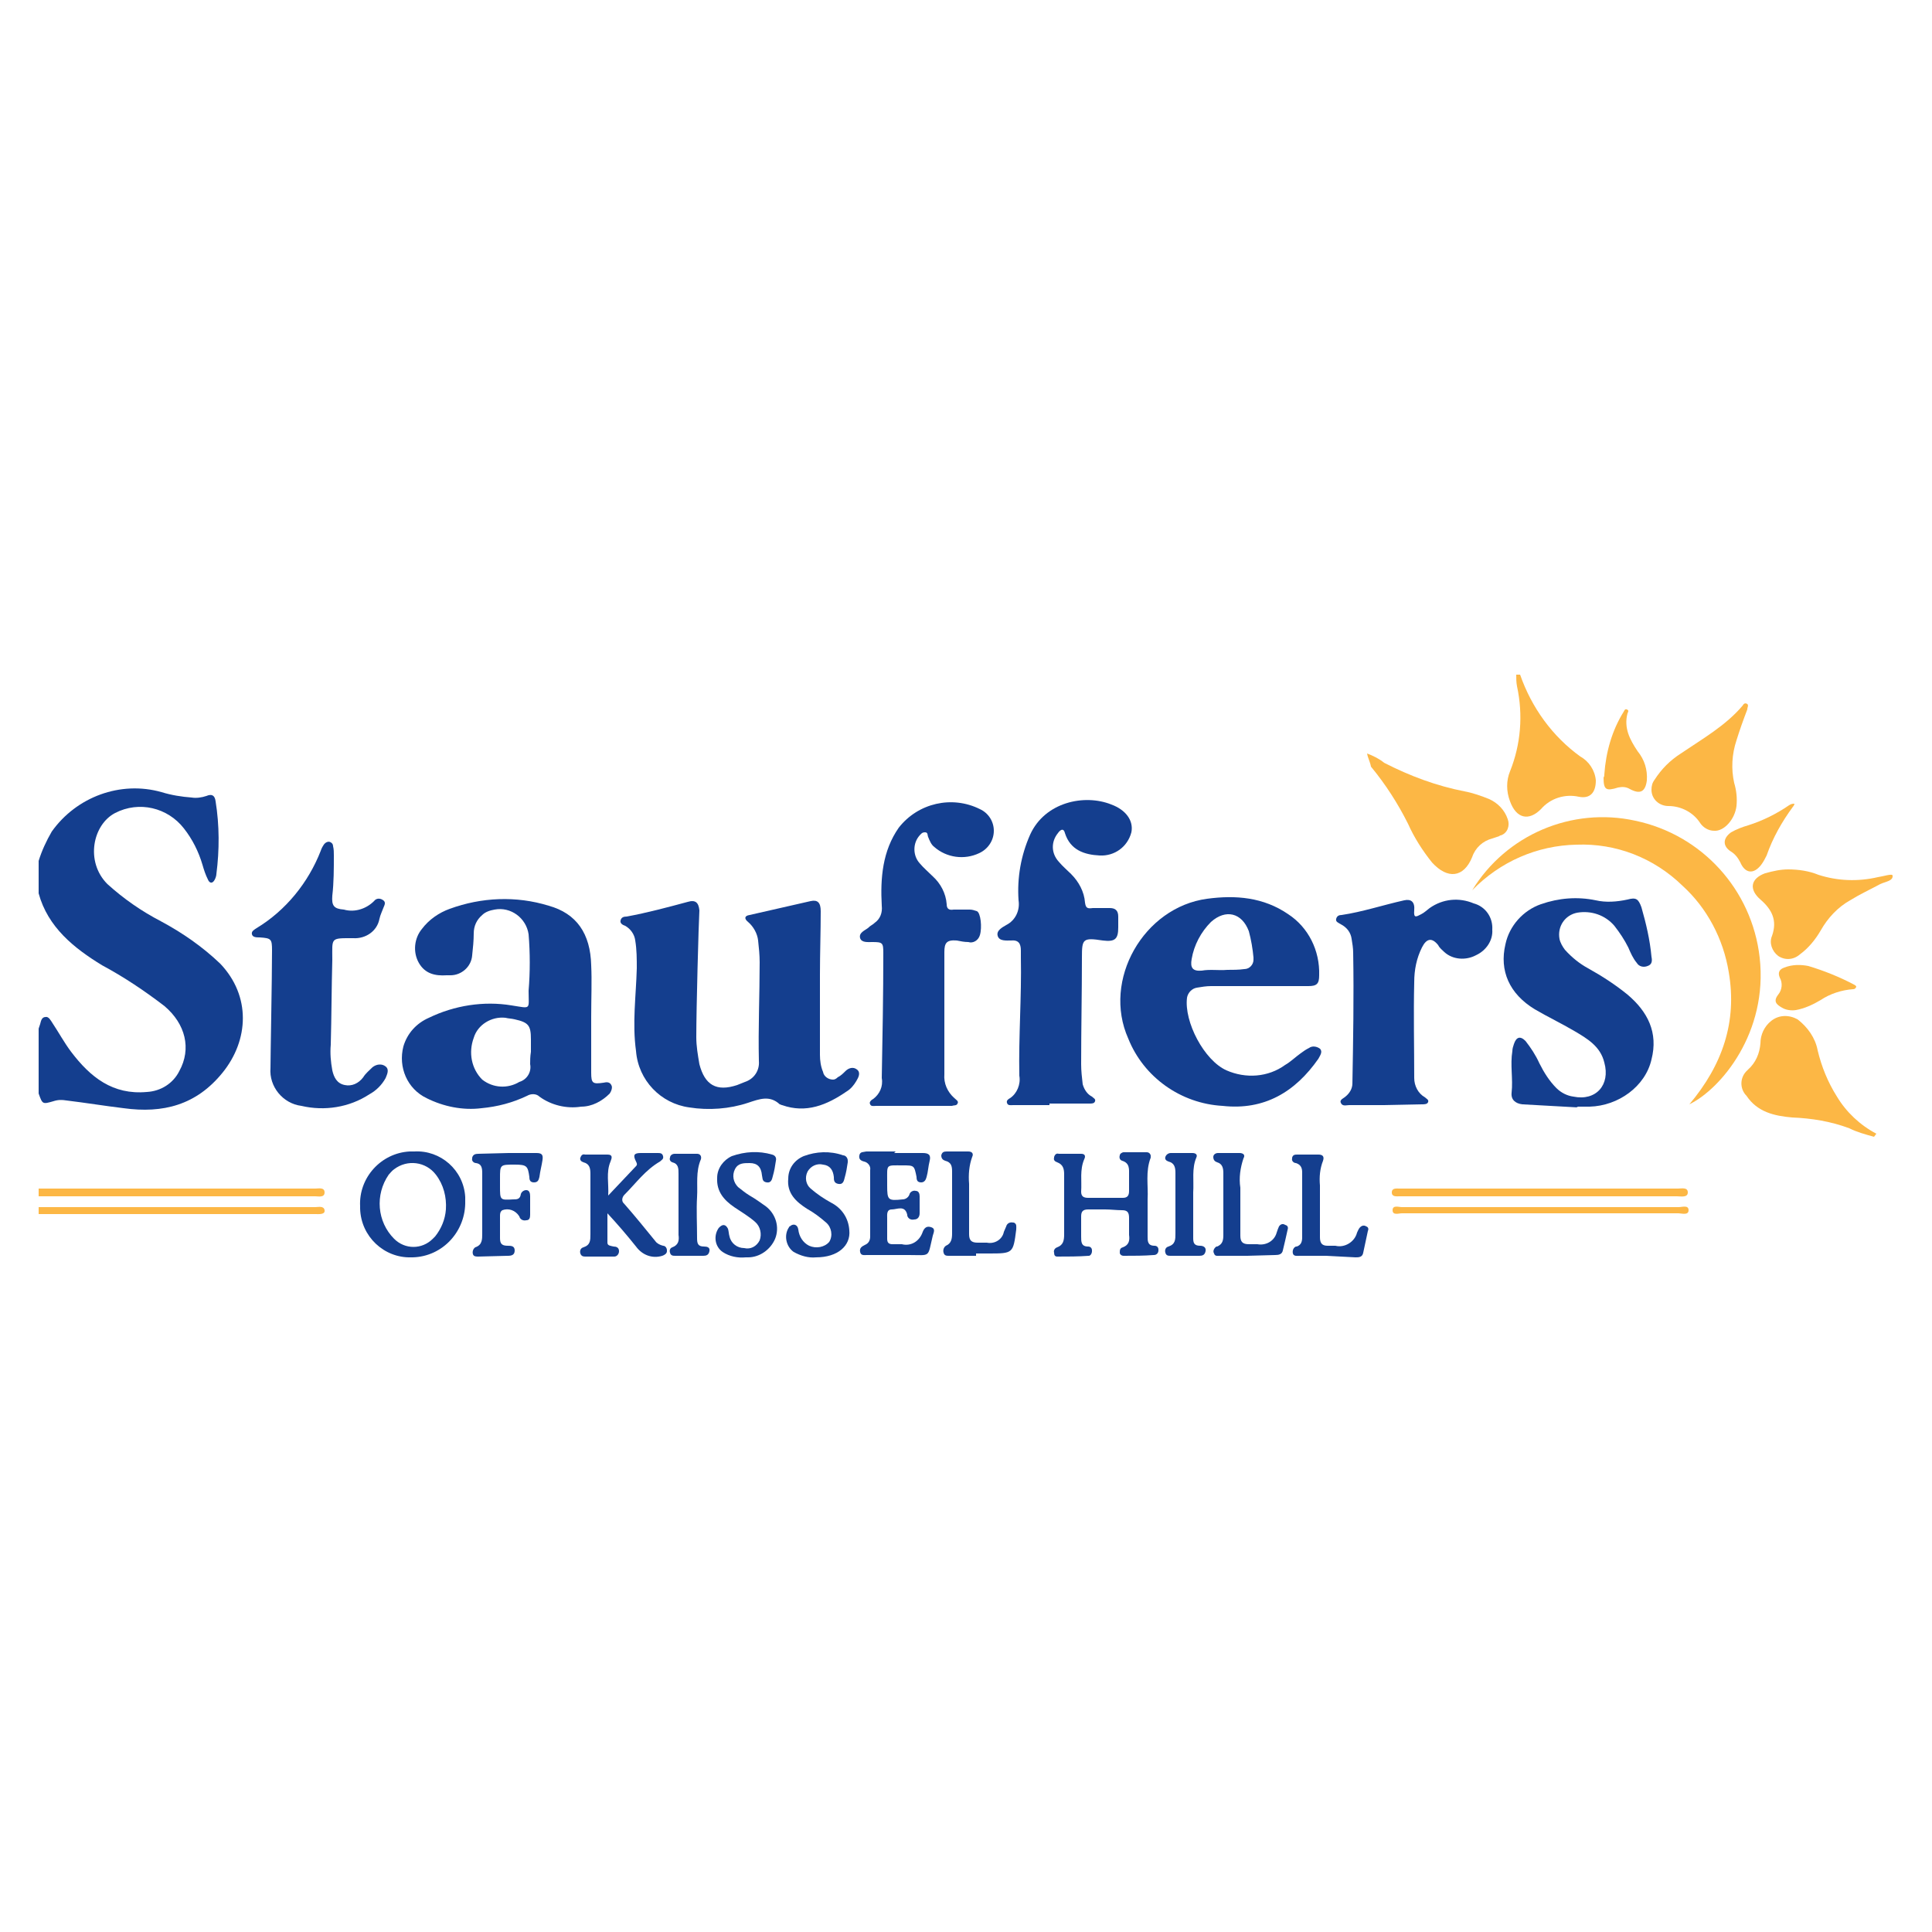 <?xml version="1.0" encoding="utf-8"?>
<!-- Generator: Adobe Illustrator 21.1.0, SVG Export Plug-In . SVG Version: 6.00 Build 0)  -->
<svg version="1.1" id="Layer_1" xmlns="http://www.w3.org/2000/svg" xmlns:xlink="http://www.w3.org/1999/xlink" x="0px" y="0px"
	 viewBox="0 0 250 250" style="enable-background:new 0 0 250 250;" xml:space="preserve">
<style type="text/css">
	.st0{fill:#143E8E;}
	.st1{fill:#FCB745;}
</style>
<title>Grocery</title>
<path class="st0" d="M5,111.4c0.4-1.3,1-2.6,1.7-3.8c3.2-4.5,8.9-6.6,14.2-5.1c1.3,0.4,2.6,0.6,3.9,0.7c0.6,0.1,1.3,0,1.9-0.2
	c0.7-0.3,1.1-0.1,1.2,0.7c0.5,3.1,0.5,6.3,0.1,9.4c0,0.2-0.1,0.5-0.2,0.7c-0.3,0.6-0.7,0.5-0.9,0c-0.3-0.6-0.5-1.2-0.7-1.9
	c-0.5-1.7-1.3-3.3-2.4-4.7c-2.1-2.7-5.8-3.6-8.9-2c-2.9,1.5-3.9,6.3-1,9.2c2.1,1.9,4.4,3.5,6.9,4.8c2.8,1.5,5.4,3.3,7.7,5.5
	c4,4.2,3.7,9.9,0.3,14.1s-7.7,5.3-12.8,4.6c-2.5-0.3-4.9-0.7-7.4-1c-0.6-0.1-1.1-0.1-1.7,0.1c-1.4,0.4-1.4,0.4-1.9-1v-8.4l0.2-0.6
	c0.1-0.4,0.2-0.9,0.7-0.9c0.4-0.1,0.7,0.5,0.9,0.8c0.8,1.2,1.5,2.5,2.4,3.7c2.5,3.3,5.4,5.6,9.8,5.2c1.8-0.1,3.4-1.1,4.2-2.7
	c1.6-2.9,0.8-6.1-1.9-8.4c-2.6-2-5.3-3.8-8.1-5.3c-3.6-2.2-7-4.9-8.2-9.3L5,111.4z"/>
<path class="st1" d="M196.7,87.3c1.5,4.3,4.2,8,7.8,10.6c1.1,0.6,1.9,1.8,2,3.1c0,1.5-0.7,2.4-2.2,2.1c-1.8-0.4-3.7,0.2-4.9,1.6
	c-1.6,1.6-3.2,1.2-4-1c-0.5-1.3-0.5-2.7,0-3.9c1.4-3.5,1.7-7.3,0.9-11c-0.1-0.5-0.1-1-0.1-1.5L196.7,87.3z"/>
<path class="st1" d="M5,153.8h35.8c0.4,0,1.2-0.2,1.2,0.5c0,0.7-0.8,0.5-1.2,0.5H5V153.8z"/>
<path class="st1" d="M5,156.2h18.8c5.7,0,11.3,0,17,0c0.4,0,1.1-0.2,1.2,0.4c0.1,0.6-0.8,0.5-1.2,0.5c-11.6,0-23.3,0-34.9,0H5
	L5,156.2z"/>
<path class="st0" d="M90.1,134.2c0,1.2,0.2,2.3,0.4,3.5c0.7,2.7,2.2,3.6,4.9,2.7c0.3-0.1,0.7-0.3,1-0.4c1.2-0.4,1.9-1.5,1.8-2.7
	c-0.1-4.3,0.1-8.5,0.1-12.8c0-0.9-0.1-1.9-0.2-2.8c-0.1-0.9-0.6-1.8-1.3-2.4c-0.5-0.4-0.5-0.8,0.2-0.9c2.6-0.6,5.3-1.2,7.9-1.8
	c0.9-0.2,1.3,0.2,1.3,1.3c0,2.7-0.1,5.5-0.1,8.2c0,3.5,0,6.9,0,10.4c0,0.7,0.1,1.5,0.4,2.2c0.1,0.6,0.7,1,1.3,1
	c0.2,0,0.4-0.1,0.6-0.3c0.4-0.2,0.7-0.5,1-0.8c0.4-0.4,1-0.6,1.5-0.2c0.5,0.4,0.2,1-0.1,1.5c-0.3,0.5-0.7,1-1.2,1.3
	c-2.6,1.8-5.3,2.9-8.4,1.8c-0.1,0-0.2-0.1-0.3-0.1c-1.3-1.2-2.6-0.7-4.1-0.2c-2.4,0.8-5.1,1-7.6,0.6c-3.7-0.5-6.6-3.5-6.9-7.3
	c-0.5-3.6,0-7.1,0.1-10.7c0-1.2,0-2.4-0.2-3.6c-0.1-0.8-0.6-1.5-1.3-1.9c-0.3-0.1-0.7-0.3-0.6-0.7s0.4-0.5,0.8-0.5
	c2.7-0.5,5.3-1.2,7.9-1.9c1-0.3,1.4,0.1,1.5,1.1C90.4,119.5,90.1,130.5,90.1,134.2z"/>
<path class="st0" d="M76.5,131.6c0,2.4,0,4.8,0,7.2c0,1.4,0.2,1.5,1.6,1.3c0.4-0.1,0.8-0.1,1,0.3c0.2,0.3,0,0.8-0.2,1.1
	c-1,1-2.3,1.7-3.7,1.7c-1.9,0.3-3.9-0.2-5.4-1.3c-0.4-0.4-1.1-0.4-1.6-0.1c-1.9,0.9-3.8,1.4-5.9,1.6c-2.4,0.3-4.9-0.2-7.1-1.3
	c-2.5-1.2-3.7-4-3-6.7c0.5-1.7,1.7-3,3.3-3.7c3.3-1.6,7.1-2.2,10.7-1.6c2.6,0.4,2.2,0.6,2.2-1.9c0.2-2.4,0.2-4.9,0-7.3
	c-0.3-2.1-2.3-3.6-4.4-3.2c-0.6,0.1-1.2,0.3-1.6,0.7c-0.7,0.6-1.1,1.4-1.1,2.4c0,0.9-0.1,1.9-0.2,2.8c-0.1,1.5-1.4,2.6-2.8,2.6h-0.5
	c-1.5,0.1-2.8-0.2-3.6-1.6c-0.8-1.4-0.6-3.2,0.4-4.4c0.9-1.2,2.2-2.1,3.6-2.6c4.1-1.5,8.6-1.7,12.8-0.4c3.6,1,5.4,3.6,5.5,7.7
	C76.6,126.9,76.5,129.2,76.5,131.6L76.5,131.6z M68.7,136.1c0-0.5,0-1.1,0-1.6c0-1.8-0.3-2.2-2.1-2.6c-0.4-0.1-0.8-0.1-1.2-0.2
	c-1.8-0.2-3.6,0.9-4.1,2.6c-0.7,1.9-0.3,4,1.1,5.4c1.4,1.1,3.3,1.2,4.8,0.3c1-0.3,1.6-1.3,1.4-2.3C68.6,137.3,68.6,136.7,68.7,136.1
	L68.7,136.1z"/>
<path class="st0" d="M162.6,127.6c-2,0-3.9,0-5.9,0c-0.6,0-1.2,0.1-1.8,0.2c-0.7,0.1-1.2,0.7-1.3,1.3c-0.4,3.1,2.2,8.1,5.1,9.4
	c2.5,1.1,5.4,0.9,7.6-0.7c0.7-0.4,1.3-1,2-1.5c0.4-0.3,0.7-0.5,1.1-0.7c0.4-0.3,1-0.2,1.4,0.1c0.4,0.4,0,0.9-0.2,1.3
	c-3,4.3-7,6.7-12.4,6.1c-5.4-0.3-10.2-3.7-12.2-8.7c-3.4-7.6,2-17,10.2-18.1c3.7-0.5,7.3-0.2,10.5,2c2.6,1.7,4.1,4.7,4,7.9
	c0,1.1-0.3,1.4-1.4,1.4C167,127.6,164.8,127.6,162.6,127.6z M158.8,125.5c0.7,0,1.5,0,2.2-0.1c0.7,0,1.2-0.6,1.2-1.2
	c0-0.1,0-0.2,0-0.3c-0.1-1.1-0.3-2.3-0.6-3.4c-0.9-2.4-3-2.9-4.9-1.2c-1.3,1.3-2.2,3-2.5,4.8c-0.2,1.1,0.1,1.6,1.3,1.5
	C156.6,125.4,157.7,125.6,158.8,125.5z"/>
<path class="st0" d="M122.2,129.5c0,3.2,0,6.3,0,9.5c-0.1,1.2,0.4,2.3,1.3,3.1c0.2,0.2,0.6,0.4,0.4,0.7c-0.1,0.3-0.5,0.2-0.7,0.3
	c-0.2,0-0.3,0-0.5,0h-9.3c-0.3,0-0.7,0.1-0.8-0.2c-0.2-0.3,0.2-0.6,0.4-0.7c0.8-0.6,1.3-1.6,1.1-2.7c0.1-5.4,0.2-10.8,0.2-16.2
	c0-1.3-0.1-1.4-1.4-1.4c-0.6,0-1.4,0.1-1.6-0.5c-0.2-0.7,0.6-1,1-1.3c0.4-0.4,0.6-0.4,0.9-0.7c0.7-0.5,1-1.3,0.9-2.2
	c-0.2-3.6,0.1-7.1,2.2-10.1c2.5-3.2,6.9-4.2,10.5-2.4c1.1,0.5,1.8,1.6,1.8,2.8c0,1.3-0.8,2.4-1.9,2.9c-1.9,0.9-4.2,0.6-5.8-0.8
	c-0.4-0.3-0.6-0.8-0.8-1.3c-0.1-0.2,0-0.6-0.4-0.6c-0.4,0-0.5,0.2-0.7,0.4c-0.9,1-0.9,2.6,0,3.6c0.5,0.6,1.1,1.1,1.7,1.7
	c1,0.9,1.7,2.2,1.8,3.6c0,0.6,0.3,0.8,0.9,0.7c0.7,0,1.4,0,2.1,0c0.3,0,0.6,0.1,0.9,0.2c0.5,0.2,0.7,2.1,0.4,3.1
	c-0.2,0.7-0.9,1.1-1.5,0.9c0,0,0,0,0,0c-0.5,0-1-0.1-1.5-0.2c-1.3-0.1-1.6,0.3-1.6,1.5C122.2,125.3,122.2,127.4,122.2,129.5
	L122.2,129.5z"/>
<path class="st0" d="M135.8,143h-4.7c-0.3,0-0.7,0.1-0.8-0.3c-0.1-0.3,0.2-0.5,0.4-0.6c0.9-0.6,1.4-1.8,1.2-2.9
	c-0.1-5.1,0.3-10.2,0.2-15.3c0-0.3,0-0.6,0-0.9c0-0.9-0.3-1.4-1.3-1.3c-0.6,0-1.5,0.1-1.7-0.6c-0.2-0.7,0.6-1.1,1.1-1.4
	c1.2-0.6,1.8-1.9,1.6-3.2c-0.2-2.9,0.3-5.8,1.5-8.5c1.9-4.2,7-5.3,10.5-3.9c1.9,0.7,2.9,2.1,2.6,3.6c-0.5,1.9-2.2,3.1-4.1,3
	c-2-0.1-3.8-0.7-4.5-2.9c-0.2-0.8-0.7-0.3-0.9,0c-0.9,1.1-0.9,2.6,0.1,3.7c0.5,0.6,1.1,1.1,1.6,1.6c1,1,1.7,2.3,1.8,3.7
	c0.1,0.7,0.3,0.8,1,0.7c0.7,0,1.5,0,2.2,0c0.7,0,1.1,0.3,1.1,1.1c0,0.5,0,0.9,0,1.4c0,1.5-0.4,1.9-2,1.7c-2.6-0.4-2.7-0.2-2.7,2.2
	c0,4.6-0.1,9.2-0.1,13.8c0,0.9,0.1,1.7,0.2,2.6c0.2,0.7,0.6,1.3,1.2,1.6c0.2,0.2,0.5,0.3,0.4,0.6c-0.1,0.3-0.4,0.3-0.7,0.3
	c-1.7,0-3.5,0-5.2,0L135.8,143z"/>
<path class="st0" d="M204.2,143.3l-7.2-0.4c-0.9-0.1-1.5-0.6-1.4-1.5c0.2-1.8-0.2-3.6,0.1-5.4c0-0.3,0.1-0.6,0.2-0.9
	c0.3-0.9,0.8-1.1,1.5-0.4c0.7,0.9,1.3,1.8,1.8,2.9c0.6,1.2,1.3,2.3,2.2,3.2c0.6,0.6,1.4,1,2.2,1.1c2.9,0.6,4.8-1.5,4-4.4
	c-0.5-2.1-2.2-3.1-3.9-4.1c-1.7-1-3.4-1.8-5.1-2.8c-3.3-2-4.6-5-3.8-8.4c0.5-2.4,2.3-4.4,4.6-5.2c2.3-0.8,4.7-1,7.1-0.5
	c1.3,0.3,2.7,0.2,4.1-0.1c1.1-0.3,1.4-0.1,1.8,1c0.6,2.1,1.1,4.2,1.3,6.4c0.1,0.5,0.1,1-0.5,1.2c-0.5,0.2-1.1,0.1-1.4-0.4
	c-0.5-0.6-0.8-1.3-1.1-2c-0.5-1-1.1-1.9-1.8-2.8c-1.2-1.4-3-2-4.8-1.7c-1.6,0.3-2.6,1.8-2.3,3.4c0.1,0.5,0.4,1,0.7,1.4
	c0.9,1,1.9,1.8,3,2.4c1.8,1,3.5,2.1,5.1,3.4c2.6,2.2,4,4.9,3.1,8.4c-0.8,3.5-4.3,6-8,6.1c-0.6,0-1.1,0-1.7,0L204.2,143.3z"/>
<path class="st0" d="M35.2,123c0-1.5-0.1-1.6-1.6-1.7c-0.4,0-0.9,0-1-0.4c-0.1-0.4,0.3-0.6,0.6-0.8c3.8-2.3,6.7-5.9,8.3-10
	c0.1-0.3,0.2-0.5,0.4-0.8c0.2-0.3,0.6-0.5,0.9-0.3c0.2,0.1,0.3,0.3,0.3,0.5c0.1,0.4,0.1,0.8,0.1,1.2c0,1.7,0,3.5-0.2,5.2
	c-0.1,1.3,0.2,1.7,1.5,1.8c1.4,0.4,2.9-0.1,3.9-1.1c0.3-0.4,0.8-0.4,1.2-0.1c0,0,0,0,0,0c0.4,0.3,0.1,0.7,0,1
	c-0.1,0.3-0.4,0.9-0.5,1.4c-0.3,1.6-1.8,2.6-3.4,2.5c-3,0-2.7-0.1-2.7,2.8c-0.1,3.7-0.1,7.3-0.2,11c-0.1,1.1,0,2.2,0.2,3.3
	c0.2,0.9,0.6,1.7,1.6,1.9c0.9,0.2,1.8-0.2,2.4-1c0.3-0.5,0.8-0.9,1.2-1.3c0.5-0.4,1.2-0.5,1.7-0.1c0.5,0.4,0.2,1,0,1.5
	c-0.5,0.9-1.2,1.6-2.1,2.1c-2.6,1.7-5.8,2.2-8.8,1.5c-2.4-0.3-4.2-2.5-4-4.9C35,136.6,35.2,126.6,35.2,123z"/>
<path class="st0" d="M179.1,143c-1.5,0-3,0-4.5,0c-0.4,0-0.9,0.2-1.1-0.3c-0.2-0.4,0.4-0.6,0.6-0.8c0.5-0.4,0.9-1,0.9-1.7
	c0.1-5.6,0.2-11.2,0.1-16.9c0-0.6-0.1-1.2-0.2-1.8c-0.1-0.8-0.6-1.5-1.4-1.9c-0.3-0.2-0.7-0.3-0.6-0.7c0.1-0.4,0.4-0.5,0.7-0.5
	c2.7-0.4,5.4-1.3,8.1-1.9c0.9-0.2,1.4,0.2,1.3,1.3c-0.1,1.1,0.3,0.8,0.9,0.5c0.4-0.2,0.7-0.5,1.1-0.8c1.7-1.2,3.8-1.4,5.7-0.6
	c1.5,0.4,2.5,1.8,2.4,3.4c0.1,1.4-0.8,2.7-2.1,3.3c-1.3,0.7-3,0.6-4.1-0.4c-0.3-0.3-0.6-0.5-0.8-0.9c-0.8-1-1.5-0.9-2.1,0.3
	c-0.7,1.4-1,2.9-1,4.5c-0.1,4.1,0,8.3,0,12.4c0,1,0.5,2,1.4,2.5c0.2,0.2,0.5,0.3,0.4,0.6c-0.1,0.3-0.5,0.3-0.8,0.3L179.1,143
	L179.1,143z"/>
<path class="st1" d="M190.5,115.2c4.4-7.2,12.9-10.8,21.1-9c8.6,1.8,15.1,8.9,16.1,17.7c1.1,9.7-5,17-9.1,19
	c4.3-5.1,6.2-10.7,5.1-17.1c-0.7-4.3-2.8-8.3-6-11.2c-3.7-3.6-8.6-5.5-13.7-5.3C198.9,109.4,194.1,111.5,190.5,115.2z"/>
<path class="st1" d="M176.9,97.5c0.8,0.3,1.6,0.7,2.2,1.2c3.3,1.7,6.8,3,10.4,3.7c1.1,0.2,2.2,0.6,3.2,1c1.1,0.5,2,1.4,2.4,2.6
	c0.3,0.8,0,1.8-0.9,2.1c-0.1,0-0.1,0-0.2,0.1c-0.3,0.1-0.6,0.2-0.9,0.3c-1.2,0.3-2.2,1.2-2.6,2.4c-1.1,2.7-3.2,2.9-5.2,0.7
	c-1.2-1.5-2.3-3.2-3.1-5c-1.3-2.6-2.9-5.1-4.8-7.4C177.3,98.6,177,98.1,176.9,97.5z"/>
<path class="st1" d="M242.5,147.1c-1.1-0.3-2.2-0.6-3.2-1.1c-2.4-0.9-4.9-1.3-7.4-1.4c-2.3-0.2-4.5-0.7-5.9-2.8
	c-0.9-0.9-0.9-2.4,0.1-3.3c0,0,0.1-0.1,0.1-0.1c1-0.9,1.5-2.1,1.6-3.4c0-1.1,0.5-2.2,1.4-2.9c1-0.8,2.3-0.8,3.4-0.2
	c1.3,1,2.3,2.4,2.6,4c0.5,2.1,1.3,4.1,2.5,6c1.2,2,3,3.7,5.1,4.8L242.5,147.1z"/>
<path class="st1" d="M221.8,107.5c-0.7,0-1.4-0.4-1.8-1c-0.9-1.4-2.5-2.2-4.1-2.2c-1.2,0-2.2-0.9-2.2-2.1c0-0.5,0.1-0.9,0.4-1.3
	c0.9-1.4,2-2.5,3.4-3.4c2.8-1.9,5.8-3.6,8-6.2c0.1-0.2,0.3-0.4,0.6-0.2c0.2,0.2,0,0.4,0,0.7c-0.5,1.3-1,2.7-1.4,4
	c-0.6,1.8-0.7,3.7-0.3,5.5c0.3,1,0.4,2,0.3,3C224.5,106,223.1,107.6,221.8,107.5z"/>
<path class="st1" d="M231.4,112.5c1.3,0,2.7,0.2,3.9,0.7c2.5,0.8,5.1,0.9,7.7,0.3c0.7-0.1,1.9-0.5,1.9-0.2c0.1,0.7-1,0.8-1.6,1.1
	c-1.3,0.7-2.6,1.3-3.9,2.1c-1.6,0.9-2.9,2.3-3.8,3.9c-0.7,1.2-1.6,2.3-2.7,3.1c-0.8,0.7-1.9,0.8-2.8,0.2c-0.8-0.6-1.2-1.7-0.8-2.6
	c0.7-2,0-3.4-1.5-4.7c-1.5-1.3-1.3-2.7,0.6-3.4C229.5,112.7,230.4,112.5,231.4,112.5z"/>
<path class="st0" d="M143,156.5c-0.8,0-1.5,0-2.2,0c-0.7,0-0.9,0.3-0.9,0.9c0,0.9,0,1.7,0,2.6c0,0.7,0,1.3,0.9,1.3
	c0.3,0,0.5,0.2,0.5,0.5c0,0,0,0,0,0.1c0,0.3-0.2,0.6-0.4,0.6c-1.4,0.1-2.7,0.1-4.1,0.1c-0.3,0-0.4-0.2-0.4-0.5
	c-0.1-0.3,0.1-0.6,0.4-0.7c0.8-0.3,0.9-0.9,0.9-1.7c0-2.6,0-5.1,0-7.7c0-0.7-0.1-1.3-0.9-1.6c-0.3-0.1-0.5-0.3-0.4-0.6
	c0,0,0,0,0-0.1c0.1-0.3,0.3-0.5,0.6-0.4c1,0,1.9,0,2.9,0c0.5,0,0.6,0.3,0.4,0.7c-0.6,1.4-0.3,2.8-0.4,4.2c0,0.6,0.3,0.8,0.9,0.8
	c1.5,0,3,0,4.5,0c0.6,0,0.8-0.3,0.8-0.9c0-0.6,0-1.4,0-2.1s0.1-1.5-0.9-1.8c-0.3-0.1-0.4-0.4-0.3-0.7c0-0.2,0.3-0.4,0.5-0.4
	c1,0,2,0,3,0c0.2,0,0.4,0.1,0.5,0.4c0,0.1,0,0.2,0,0.3c-0.7,1.8-0.3,3.6-0.4,5.4c0,1.6,0,3.2,0,4.8c0,0.6,0,1.2,0.9,1.2
	c0.3,0,0.5,0.2,0.5,0.5c0,0,0,0.1,0,0.1c0,0.3-0.2,0.6-0.6,0.6c-1.3,0.1-2.6,0.1-3.9,0.1c-0.3,0-0.5-0.2-0.5-0.4c0,0,0,0,0,0
	c0-0.3,0-0.6,0.4-0.7c0.8-0.3,0.9-0.9,0.8-1.6c0-0.7,0-1.5,0-2.2s-0.2-1-0.9-1C144.5,156.6,143.7,156.5,143,156.5z"/>
<path class="st0" d="M53.2,162.7c-3.5,0.1-6.5-2.7-6.6-6.3c0-0.1,0-0.2,0-0.3c-0.2-3.7,2.7-6.9,6.4-7.1c0.2,0,0.4,0,0.6,0
	c3.4-0.2,6.4,2.4,6.6,5.9c0,0.2,0,0.3,0,0.5c0.1,3.9-2.9,7.2-6.8,7.3C53.3,162.7,53.2,162.7,53.2,162.7z M57.7,156.5
	c0.1-1.6-0.3-3.2-1.3-4.5c-1.3-1.7-3.7-2-5.4-0.7c-0.3,0.2-0.5,0.5-0.7,0.7c-1.8,2.6-1.5,6.1,0.7,8.3c1.4,1.4,3.6,1.4,5,0
	c0.1-0.1,0.2-0.2,0.3-0.3C57.1,159,57.6,157.8,57.7,156.5L57.7,156.5z"/>
<path class="st0" d="M78.8,154.6l3.5-3.7c0.2-0.2,0.1-0.4,0-0.6c-0.4-0.8-0.3-1.1,0.6-1.1s1.5,0,2.2,0c0.3,0,0.6,0,0.7,0.4
	c0.1,0.4-0.2,0.5-0.4,0.7c-1.9,1.1-3.1,2.8-4.6,4.3c-0.3,0.3-0.4,0.8-0.1,1.1c0,0,0.1,0.1,0.1,0.1c1.4,1.6,2.7,3.2,4,4.8
	c0.2,0.3,0.6,0.5,1,0.6c0.3,0,0.5,0.3,0.5,0.6c0,0,0,0.1,0,0.1c0,0.3-0.3,0.5-0.6,0.6c-1.3,0.4-2.6-0.1-3.4-1.2
	c-1.2-1.5-2.4-2.9-3.7-4.3c0,1.3,0,2.5,0,3.8c0,0.4,0.4,0.4,0.8,0.5c0.3,0,0.7,0.1,0.7,0.6c0,0.4-0.3,0.7-0.6,0.7c0,0-0.1,0-0.1,0
	h-3.7c-0.3,0-0.5-0.1-0.6-0.4c-0.1-0.3,0-0.7,0.4-0.8c0,0,0,0,0,0c0.9-0.3,0.9-0.9,0.9-1.7c0-2.6,0-5.2,0-7.8c0-0.7-0.1-1.3-0.9-1.5
	c-0.3-0.1-0.5-0.3-0.4-0.6c0,0,0,0,0,0c0.1-0.3,0.3-0.5,0.6-0.4c1,0,1.9,0,2.9,0c0.7,0,0.6,0.4,0.4,0.9c-0.6,1.4-0.2,2.9-0.3,4.4
	L78.8,154.6z"/>
<path class="st0" d="M115.7,149.2c1.2,0,2.5,0,3.7,0c0.7,0,1.1,0.2,0.9,1c-0.2,0.8-0.2,1.4-0.4,2.1c-0.1,0.4-0.3,0.7-0.7,0.7
	c-0.5,0-0.6-0.3-0.6-0.7c-0.3-1.5-0.3-1.5-1.8-1.5c-2.2,0-2-0.2-2,2c0,0.2,0,0.4,0,0.6c0,1.9,0.1,2,2,1.8c0.4,0,0.8-0.3,0.9-0.7
	c0.1-0.3,0.5-0.5,0.8-0.4c0.4,0,0.5,0.4,0.5,0.7c0,0.7,0,1.5,0,2.2c0,0.4-0.2,0.8-0.7,0.8c-0.4,0.1-0.8-0.1-0.9-0.5c0,0,0,0,0-0.1
	c-0.3-1.3-1.3-0.7-2-0.7c-0.7,0-0.6,0.7-0.6,1.1c0,0.9,0,1.8,0,2.7c0,0.5,0.2,0.7,0.7,0.7c0.4,0,0.8,0,1.2,0
	c1.2,0.3,2.3-0.4,2.7-1.6c0.2-0.5,0.5-0.8,1.1-0.6s0.3,0.7,0.2,1.1c-0.7,2.9-0.2,2.5-3.1,2.5h-5.4c-0.4,0-0.8,0.1-0.9-0.4
	c-0.1-0.5,0.2-0.7,0.6-0.9c0.5-0.2,0.7-0.6,0.7-1.1c0-2.9,0-5.7,0-8.6c0.1-0.5-0.3-1-0.8-1.1c-0.4-0.1-0.7-0.3-0.6-0.8
	c0.1-0.5,0.5-0.4,0.9-0.5h3.8L115.7,149.2z"/>
<path class="st0" d="M105.6,162.7c-1,0.1-2-0.2-2.9-0.7c-1-0.7-1.3-2.2-0.6-3.2c0-0.1,0.1-0.1,0.1-0.1c0.4-0.4,1-0.3,1.1,0.4
	c0.1,0.9,0.6,1.7,1.4,2.1c0.9,0.4,2,0.2,2.6-0.5c0.5-0.8,0.3-1.9-0.4-2.5c-0.8-0.7-1.6-1.3-2.5-1.8c-1.4-0.9-2.6-2-2.4-3.9
	c0-1.3,0.8-2.4,2-2.9c1.6-0.6,3.4-0.7,5.1-0.1c0.3,0,0.6,0.3,0.6,0.7c0,0.1,0,0.1,0,0.2c-0.1,0.7-0.2,1.3-0.4,2
	c-0.1,0.4-0.2,0.9-0.8,0.8s-0.6-0.5-0.6-0.9c-0.1-0.9-0.5-1.5-1.4-1.6c-0.8-0.2-1.6,0.2-2,0.9c-0.4,0.8-0.2,1.7,0.4,2.2
	c0.8,0.7,1.7,1.3,2.6,1.8c1.4,0.7,2.3,2,2.4,3.6C110.1,161.2,108.4,162.7,105.6,162.7z"/>
<path class="st0" d="M96.5,162.7c-1,0.1-2.1-0.1-3-0.7c-1-0.7-1.2-2.1-0.5-3.1c0,0,0.1-0.1,0.1-0.1c0.4-0.4,0.8-0.4,1.1,0.2
	c0.1,0.3,0.1,0.7,0.2,1c0.2,0.9,1,1.5,1.9,1.5c0.8,0.2,1.6-0.2,2-1c0.3-0.8,0.1-1.8-0.6-2.4c-0.8-0.7-1.8-1.3-2.7-1.9
	c-1.3-0.9-2.3-2-2.2-3.8c0-1.2,0.8-2.3,1.9-2.8c1.7-0.6,3.5-0.7,5.2-0.2c0.4,0.1,0.6,0.4,0.5,0.8c-0.1,0.7-0.2,1.3-0.4,2
	c-0.1,0.4-0.2,0.9-0.8,0.8s-0.5-0.5-0.6-0.9c-0.1-1.1-0.6-1.6-1.6-1.6c-0.8,0-1.5,0-1.9,0.8c-0.4,0.8-0.2,1.7,0.4,2.3
	c0.5,0.4,1,0.8,1.5,1.1c0.7,0.4,1.4,0.9,2.1,1.4c1.3,1,1.8,2.7,1.2,4.2c-0.6,1.4-2,2.4-3.5,2.4C96.8,162.7,96.6,162.7,96.5,162.7z"
	/>
<path class="st0" d="M65.8,149.2c1.2,0,2.4,0,3.6,0c0.7,0,0.9,0.2,0.8,0.9c-0.1,0.7-0.3,1.4-0.4,2.2c-0.1,0.4-0.2,0.7-0.7,0.7
	c-0.5,0-0.6-0.3-0.6-0.7c-0.2-1.4-0.3-1.6-1.9-1.6c-1.9,0-1.9,0-1.9,1.8c0,0.3,0,0.7,0,1c0,1.8,0,1.8,1.7,1.7c0.5,0,0.9,0,1-0.7
	c0.1-0.3,0.4-0.5,0.7-0.5c0,0,0,0,0,0c0.4,0,0.5,0.4,0.5,0.8c0,0.8,0,1.6,0,2.4c0,0.4-0.1,0.7-0.5,0.7c-0.4,0.1-0.8-0.1-0.9-0.5
	c-0.5-0.8-1.4-1.1-2.2-0.8c-0.3,0.2-0.3,0.5-0.3,0.8c0,0.9,0,1.9,0,2.8c0,0.7,0.2,1,1,1c0.4,0,0.9,0,0.9,0.6c0,0.6-0.4,0.7-0.9,0.7
	l-3.8,0.1c-0.3,0-0.6,0-0.7-0.3c-0.1-0.3,0-0.7,0.3-0.9c0.9-0.3,0.9-1,0.9-1.8c0-2.6,0-5.2,0-7.8c0-0.7-0.1-1.2-0.8-1.3
	c-0.3,0-0.6-0.3-0.5-0.6c0,0,0-0.1,0-0.1c0.1-0.4,0.4-0.5,0.8-0.5L65.8,149.2L65.8,149.2z"/>
<path class="st0" d="M171.6,162.5h-3.4c-0.3,0-0.8,0.1-0.9-0.3c-0.1-0.4,0.1-0.8,0.4-0.9c0,0,0,0,0.1,0c0.6-0.2,0.7-0.7,0.7-1.2
	c0-2.8,0-5.6,0-8.4c0-0.6-0.2-1-0.8-1.2c-0.3,0-0.6-0.3-0.5-0.6c0,0,0-0.1,0-0.1c0.1-0.4,0.4-0.4,0.7-0.4h2.7c0.5,0,0.8,0.2,0.6,0.8
	c-0.4,1-0.5,2.1-0.4,3.2c0,2.2,0,4.5,0,6.7c0,0.8,0.3,1.1,1,1.1c0.3,0,0.7,0,1,0c1.2,0.3,2.5-0.5,2.8-1.7c0.1-0.2,0.2-0.5,0.4-0.7
	c0.2-0.2,0.5-0.3,0.8-0.1c0.3,0.1,0.3,0.4,0.2,0.6c-0.2,0.9-0.4,1.9-0.6,2.8c-0.1,0.6-0.6,0.6-1,0.6L171.6,162.5L171.6,162.5z"/>
<path class="st0" d="M126.3,162.5h-3.5c-0.3,0-0.6,0-0.7-0.4c-0.1-0.3,0-0.7,0.3-0.9c0.7-0.3,0.8-0.9,0.8-1.6c0-2.7,0-5.3,0-8
	c0-0.7-0.1-1.2-0.9-1.4c-0.3-0.1-0.5-0.3-0.5-0.7c0,0,0,0,0,0c0.1-0.4,0.3-0.5,0.7-0.5c0.9,0,1.9,0,2.8,0c0.5,0,0.7,0.3,0.5,0.7
	c-0.4,1.1-0.5,2.3-0.4,3.5c0,2.2,0,4.3,0,6.5c0,0.8,0.3,1.1,1.1,1.1c0.4,0,0.8,0,1.2,0c1,0.2,2-0.4,2.2-1.4c0.1-0.2,0.2-0.5,0.3-0.7
	c0.1-0.4,0.5-0.6,0.9-0.5c0,0,0,0,0.1,0c0.4,0.2,0.3,0.5,0.3,0.9c-0.4,3.1-0.4,3.1-3.6,3.1H126.3L126.3,162.5z"/>
<path class="st0" d="M161.4,162.5h-3.5c-0.3,0-0.7,0.1-0.8-0.3c-0.2-0.3,0-0.7,0.3-0.9c0,0,0,0,0.1,0c0.7-0.3,0.8-0.8,0.8-1.5
	c0-2.7,0-5.3,0-8c0-0.6-0.1-1.2-0.8-1.4c-0.3-0.1-0.5-0.3-0.5-0.7c0,0,0,0,0,0c0-0.3,0.3-0.5,0.6-0.5c0.9,0,1.9,0,2.8,0
	c0.4,0,0.8,0.2,0.5,0.7c-0.4,1.2-0.6,2.5-0.4,3.8c0,2.1,0,4.1,0,6.2c0,0.8,0.3,1.1,1.1,1.1c0.4,0,0.8,0,1.1,0
	c1.1,0.2,2.2-0.4,2.5-1.5c0.1-0.3,0.2-0.6,0.3-0.8c0.2-0.3,0.5-0.4,0.8-0.2c0.4,0.1,0.4,0.4,0.3,0.7c-0.2,0.9-0.4,1.8-0.6,2.6
	c-0.1,0.5-0.5,0.6-1,0.6L161.4,162.5L161.4,162.5z"/>
<path class="st1" d="M199.2,154.8h-17.5c-0.2,0-0.4,0-0.6,0c-0.4,0-1,0.1-1-0.5c0-0.6,0.6-0.5,1-0.5h19c5.6,0,11.3,0,17,0
	c0.5,0,1.3-0.2,1.3,0.5c0,0.7-0.9,0.5-1.4,0.5C211.2,154.8,205.2,154.8,199.2,154.8z"/>
<path class="st1" d="M240.2,127.7c-0.1,0.2-0.2,0.3-0.4,0.3c-1.5,0.1-3,0.6-4.2,1.4c-1,0.6-2.1,1.1-3.2,1.3c-0.6,0.1-1.3,0-1.8-0.3
	c-0.7-0.4-1.2-0.8-0.5-1.7c0.5-0.6,0.6-1.5,0.2-2.2c-0.3-0.7,0-1.1,0.6-1.3c1-0.4,2.1-0.4,3.1-0.2c2,0.6,4,1.4,5.9,2.4
	C240.1,127.5,240.2,127.6,240.2,127.7z"/>
<path class="st1" d="M207.6,100.2c0.2-2.9,1-5.7,2.5-8.1c0.1-0.2,0.2-0.4,0.4-0.3c0.3,0.1,0.2,0.3,0.1,0.5c-0.5,1.9,0.3,3.4,1.3,4.9
	c0.9,1.1,1.3,2.4,1.2,3.8c-0.2,1.5-0.9,1.8-2.2,1.1c-0.5-0.3-1-0.3-1.5-0.2c-1.6,0.5-1.9,0.3-1.9-1.3
	C207.6,100.5,207.6,100.3,207.6,100.2z"/>
<path class="st0" d="M153.2,162.5h-1.7c-0.3,0-0.6,0-0.7-0.4c-0.1-0.3,0-0.7,0.4-0.8c0,0,0,0,0,0c0.9-0.3,0.9-0.9,0.9-1.7
	c0-2.6,0-5.2,0-7.8c0-0.7-0.1-1.3-0.9-1.5c-0.3-0.1-0.5-0.3-0.4-0.6c0,0,0,0,0,0c0.1-0.3,0.4-0.5,0.7-0.5c0.9,0,1.9,0,2.8,0
	c0.4,0,0.7,0.2,0.5,0.6c-0.6,1.4-0.3,3-0.4,4.5c0,2,0,3.9,0,5.9c0,0.6,0.1,1,0.9,1c0.4,0,0.8,0.2,0.7,0.7c-0.1,0.5-0.4,0.6-0.8,0.6
	H153.2L153.2,162.5z"/>
<path class="st0" d="M89.1,162.5h-1.7c-0.3,0-0.6,0-0.7-0.4c-0.1-0.3,0-0.6,0.3-0.7c0.8-0.3,0.9-0.9,0.8-1.6c0-2.6,0-5.3,0-7.9
	c0-0.7,0-1.3-0.8-1.5c-0.3-0.1-0.4-0.4-0.3-0.6c0-0.3,0.3-0.5,0.6-0.5c1,0,1.9,0,2.9,0c0.4,0,0.6,0.3,0.5,0.7
	c-0.7,1.6-0.4,3.3-0.5,4.9s0,3.5,0,5.3c0,0.7,0.1,1.1,0.9,1.1c0.4,0,0.8,0.1,0.7,0.6c-0.1,0.5-0.4,0.6-0.8,0.6
	C90.5,162.5,89.8,162.5,89.1,162.5L89.1,162.5z"/>
<path class="st1" d="M232.2,104c0,0.1-0.1,0.3-0.2,0.4c-1.4,1.9-2.6,4-3.4,6.3c-0.2,0.4-0.4,0.8-0.7,1.2c-1,1.3-2.1,1.1-2.7-0.3
	c-0.3-0.6-0.7-1.1-1.2-1.4c-1.1-0.7-1.1-1.7,0-2.5c0.7-0.4,1.5-0.7,2.2-0.9c1.9-0.6,3.7-1.5,5.3-2.6C231.8,104,232,104,232.2,104z"
	/>
<path class="st1" d="M199.2,157c-5.9,0-11.9,0-17.8,0c-0.4,0-1.2,0.3-1.2-0.4c0-0.7,0.8-0.4,1.2-0.4c11.9,0,23.9,0,35.8,0
	c0.5,0,1.3-0.3,1.3,0.4c0,0.7-0.9,0.4-1.3,0.4C211.2,157,205.2,157,199.2,157z"/>
</svg>
